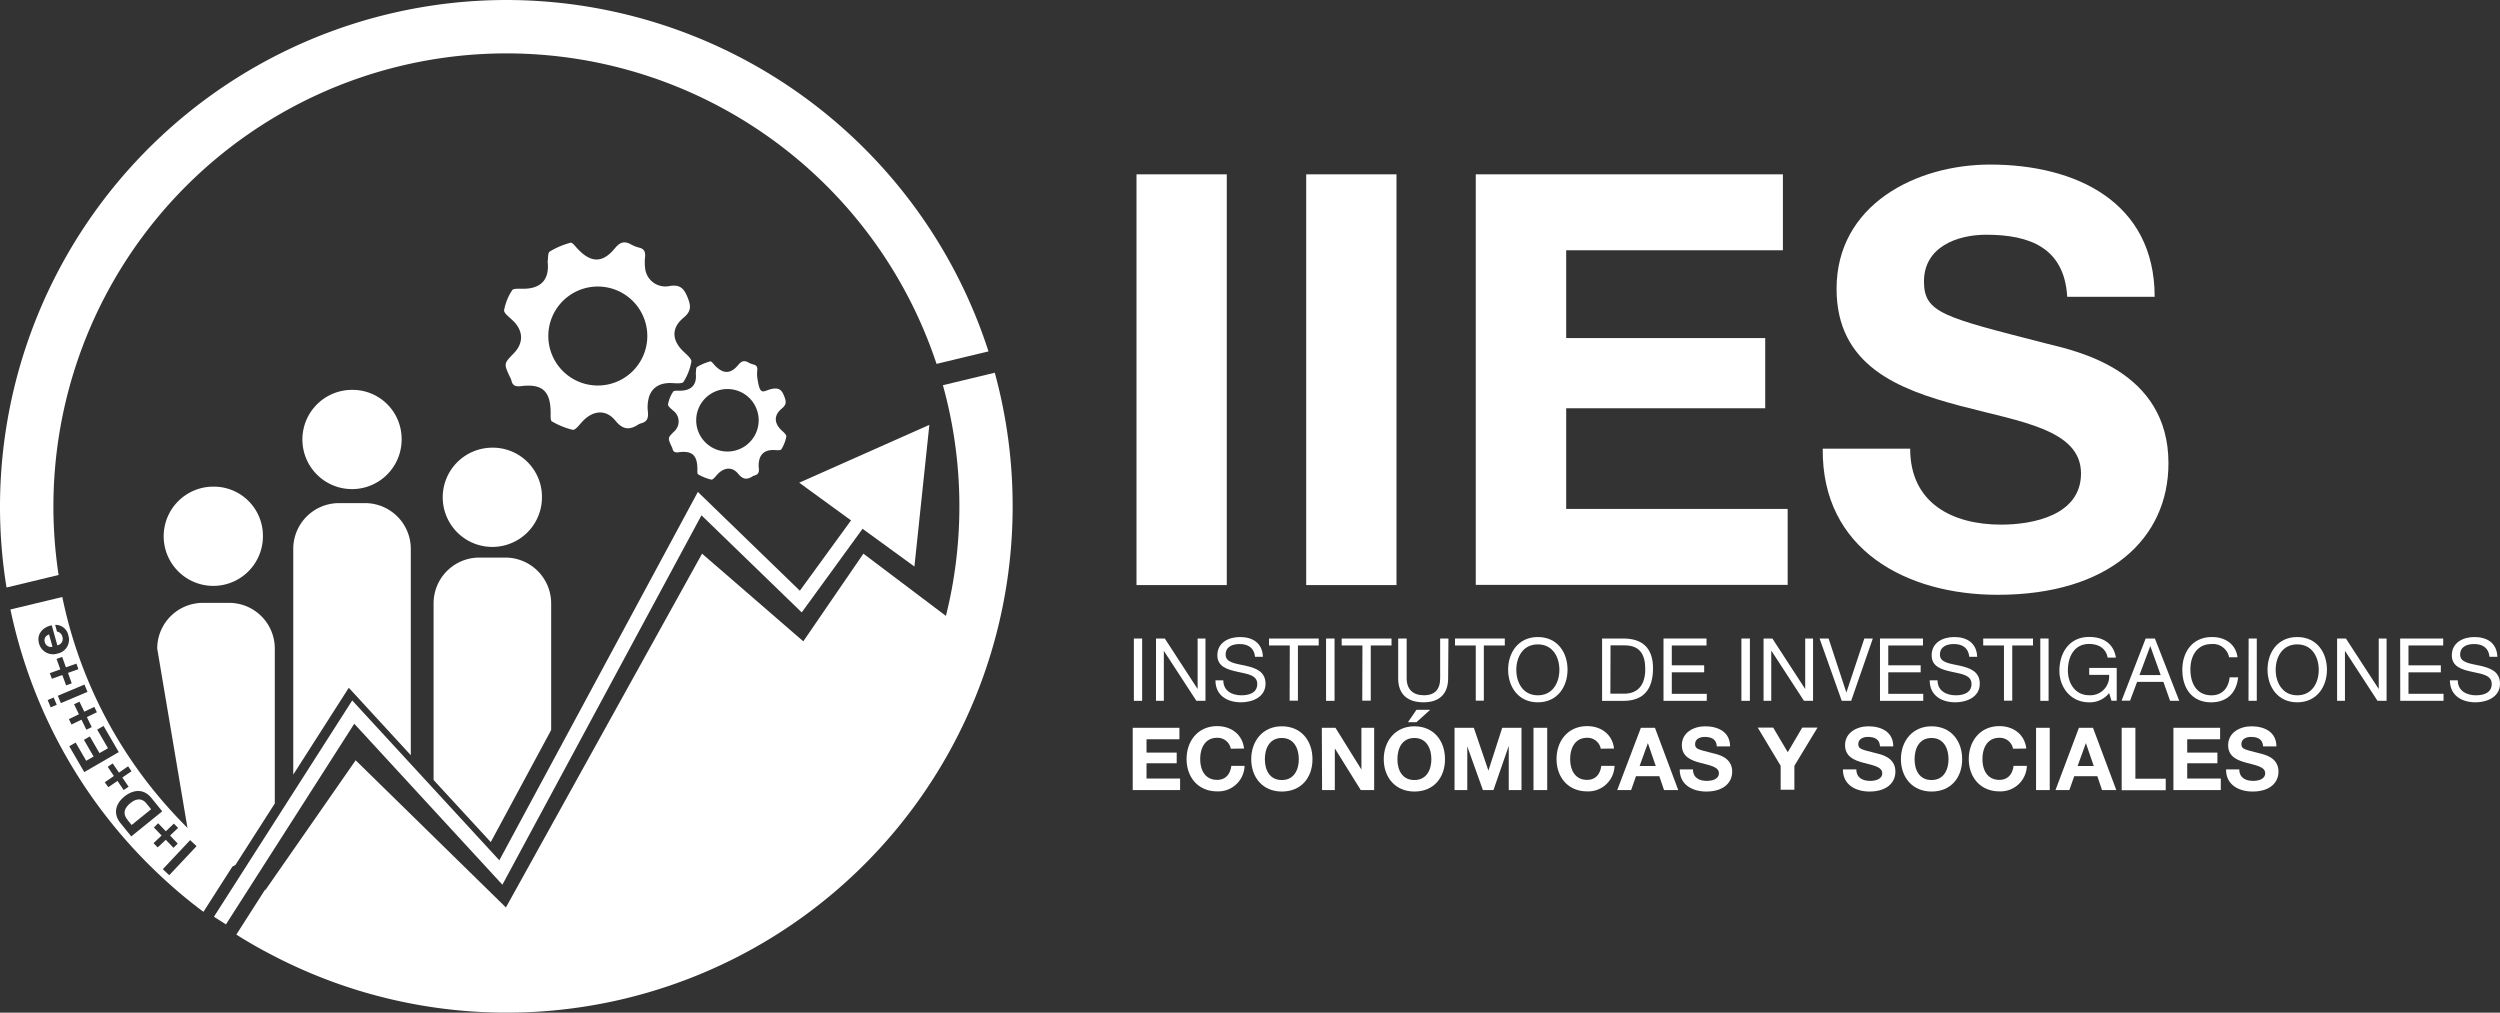 <svg id="Capa_3" data-name="Capa 3" xmlns="http://www.w3.org/2000/svg" viewBox="0 0 588.98 238.57"><rect x="0" y="0" width="588.98" height="238.57" fill="#333333" stroke="none"/><defs><style>.cls-1,.cls-2{fill:#fff;}.cls-1{fill-rule:evenodd;}</style></defs><path class="cls-1" d="M179.24,290.31c.1-.52,0-1.33.33-1.52a11.71,11.71,0,0,1,3.09-1.3c.26-.08.76.62,1.12,1,1.94,2,3.67,2,5.46-.16.73-.9,1.4-1.15,2.4-.58a4.7,4.7,0,0,0,1.21.48c.75.18.94.64.88,1.34a7.43,7.43,0,0,0,0,1.7c.66,4.71,1.35,3.1,3.52,2.69,1.55-.29,2.22.21,2.78,1.62s.63,2.07-.57,3.06c-1.89,1.57-1.75,3.44,0,5.11.46.42,1.17,1,1.11,1.45a8.64,8.64,0,0,1-1.17,3c-.18.28-1,.22-1.59.18-1.58-.09-2.9.38-3.49,1.91a5.46,5.46,0,0,0-.22,2.42c.08.87-.11,1.42-1,1.66a1.44,1.44,0,0,0-.48.2c-1.31.85-2.29.75-3.38-.59-1.41-1.75-3.36-1.55-4.94.17-.42.46-1,1.26-1.4,1.19a11.06,11.06,0,0,1-3.11-1.24c-.21-.11-.18-.79-.17-1.2,0-3.29-1.22-4.44-4.45-4-.77.1-1.25-.05-1.42-.87a3,3,0,0,0-.26-.59c-.86-1.92-.86-1.92.64-3.43a3.16,3.16,0,0,0-.19-4.9c-.49-.45-1.31-1.06-1.24-1.49a8,8,0,0,1,1.21-3c.18-.29,1-.22,1.56-.22C178.23,294.39,179.54,293,179.24,290.31Zm14.82,11.14a7.36,7.36,0,1,0-14.72-.17,7.36,7.36,0,1,0,14.72.17Z" transform="translate(-15.32 -202.35)"/><path class="cls-1" d="M144.34,264c.15-.83,0-2.1.52-2.4a18.83,18.83,0,0,1,4.89-2.07c.42-.11,1.21,1,1.78,1.57,3.08,3.22,5.81,3.23,8.65-.25,1.16-1.42,2.22-1.82,3.81-.91a7.67,7.67,0,0,0,1.91.75c1.18.28,1.49,1,1.4,2.13a12,12,0,0,0,0,2.68,4.79,4.79,0,0,0,5.57,4.27c2.46-.46,3.51.33,4.41,2.57.81,2,1,3.27-.91,4.85-3,2.48-2.77,5.44.1,8.1.71.67,1.84,1.63,1.73,2.29a13.51,13.51,0,0,1-1.85,4.74c-.27.44-1.65.34-2.51.29-2.51-.16-4.59.59-5.54,3a8.8,8.8,0,0,0-.33,3.83c.12,1.38-.18,2.25-1.56,2.63a2.67,2.67,0,0,0-.76.32c-2.08,1.34-3.63,1.18-5.35-.94-2.25-2.76-5.33-2.45-7.83.27-.68.73-1.61,2-2.22,1.89a18,18,0,0,1-4.93-2c-.33-.18-.28-1.25-.27-1.91,0-5.2-1.92-7-7-6.38-1.22.16-2-.09-2.25-1.37a4.92,4.92,0,0,0-.42-.94c-1.37-3-1.37-3,1-5.44s2.25-5.37-.3-7.76c-.76-.72-2.06-1.68-2-2.36a12.69,12.69,0,0,1,1.91-4.73c.28-.45,1.62-.34,2.48-.34C142.74,270.42,144.82,268.24,144.34,264Zm23.48,17.64a11.66,11.66,0,1,0-23.32-.25,11.66,11.66,0,1,0,23.32.25Z" transform="translate(-15.32 -202.35)"/><path class="cls-2" d="M77.26,328.42A11.69,11.69,0,1,1,65.57,317,11.56,11.56,0,0,1,77.26,328.42Z" transform="translate(-15.32 -202.35)"/><path class="cls-2" d="M74.83,323s-5.43-7.31-13-4.25A10.59,10.59,0,0,0,55.2,330.4a11.16,11.16,0,0,0,1.32,4S60.06,321.62,74.83,323Z" transform="translate(-15.32 -202.35)"/><path class="cls-2" d="M109.94,305.64A11.69,11.69,0,1,1,98.25,294.2,11.56,11.56,0,0,1,109.94,305.64Z" transform="translate(-15.32 -202.35)"/><path class="cls-2" d="M107.51,300.18s-5.43-7.31-13.05-4.24a10.59,10.59,0,0,0-6.58,11.67,10.9,10.9,0,0,0,1.32,4S92.74,298.83,107.51,300.18Z" transform="translate(-15.32 -202.35)"/><path class="cls-2" d="M143,319.27a11.69,11.69,0,1,1-11.69-11.45A11.57,11.57,0,0,1,143,319.27Z" transform="translate(-15.32 -202.35)"/><path class="cls-2" d="M140.58,313.81s-5.43-7.31-13.05-4.25A10.59,10.59,0,0,0,121,321.24a11.06,11.06,0,0,0,1.31,4S125.81,312.46,140.58,313.81Z" transform="translate(-15.32 -202.35)"/><path class="cls-2" d="M80.06,355.15v36.49l-9.27,14.48-4.23,2.4c-4-3-3.35-6.88-6.94-10.32l-7.26-43.05a10.77,10.77,0,0,1,10.78-10.77h6.14A10.76,10.76,0,0,1,80.06,355.15Z" transform="translate(-15.32 -202.35)"/><path class="cls-2" d="M112.1,331.66v48.61L97.49,364.38,84.41,384.84V331.66a10.78,10.78,0,0,1,10.78-10.78h6.14A10.78,10.78,0,0,1,112.1,331.66Z" transform="translate(-15.32 -202.35)"/><path class="cls-2" d="M145.17,344.5v29.84l-14.23,26.4-13.47-14.63V344.5a10.78,10.78,0,0,1,10.77-10.79h6.14A10.8,10.8,0,0,1,145.17,344.5Z" transform="translate(-15.32 -202.35)"/><path class="cls-2" d="M77.87,412l21.24-30.53,35.4,34.67,46.21-83.35,23.85,20.65,14.16-20.65,28,21.12s-11.2,80.66-117.78,81.77C128.92,435.69,84.48,428.05,77.87,412Z" transform="translate(-15.32 -202.35)"/><path class="cls-2" d="M134.61,202.35A119.42,119.42,0,0,0,15.32,321.64a118.12,118.12,0,0,0,1.54,19.12L23,339.29l6.13-1.48a106.74,106.74,0,0,1,206.83-49.73l6.14-1.48,6.1-1.46A119.47,119.47,0,0,0,134.61,202.35Z" transform="translate(-15.32 -202.35)"/><path class="cls-2" d="M253.89,321.64A119.23,119.23,0,0,1,78.94,427.1Q74.89,425,71,422.53l6.77-10.59c.38.25.76.49,1.15.72A106.72,106.72,0,0,0,237.46,293.1l6.12-1.47,6.1-1.47A118.87,118.87,0,0,1,253.89,321.64Z" transform="translate(-15.32 -202.35)"/><polygon class="cls-2" points="53.23 217.78 50.4 215.98 82.98 165.02 117.64 202.68 164.41 115.89 188.44 139.17 203.38 118.63 206.1 120.61 188.88 144.28 165.26 121.4 118.36 208.43 83.46 170.51 53.23 217.78"/><polygon class="cls-2" points="215.43 133.47 218.95 100.09 188.29 113.72 215.43 133.47"/><path class="cls-2" d="M283.07,243.42h21.27v96.76H283.07Z" transform="translate(-15.32 -202.35)"/><path class="cls-2" d="M323.05,243.42h21.27v96.76H323.05Z" transform="translate(-15.32 -202.35)"/><path class="cls-2" d="M363,243.42h72.36v17.89H384.3V282h46.89v16.53H384.3v23.72h52.18v17.89H363Z" transform="translate(-15.32 -202.35)"/><path class="cls-2" d="M465.34,308.06c0,12.87,10,17.89,21.42,17.89,7.45,0,18.83-2.17,18.83-12.06,0-10.44-14.5-12.2-28.73-16S448,288.54,448,270.39c0-19.79,18.7-29.27,36.18-29.27,20.19,0,38.76,8.8,38.76,31.16h-20.6c-.68-11.65-8.94-14.63-19.11-14.63-6.77,0-14.64,2.84-14.64,11,0,7.46,4.61,8.41,28.87,14.64,7.05,1.76,28.73,6.23,28.73,28.19,0,17.75-14,31-40.25,31-21.41,0-41.47-10.57-41.2-34.42Z" transform="translate(-15.32 -202.35)"/><path class="cls-2" d="M282.45,352.78h1.95v14.68h-1.95Z" transform="translate(-15.32 -202.35)"/><path class="cls-2" d="M287.67,352.78h2.07l7.73,11.9h0v-11.9h1.85v14.68h-2.14l-7.67-11.78h0v11.78h-1.85Z" transform="translate(-15.32 -202.35)"/><path class="cls-2" d="M311,357.08c-.22-2.1-1.62-3-3.64-3-1.64,0-3.29.59-3.29,2.5s2.35,2.08,4.71,2.61,4.69,1.36,4.69,4.24c0,3.12-3.07,4.38-5.74,4.38-3.29,0-6.06-1.6-6.06-5.18h1.85c0,2.46,2,3.53,4.27,3.53,1.77,0,3.73-.55,3.73-2.67s-2.35-2.36-4.69-2.88-4.71-1.19-4.71-3.88c0-3,2.65-4.3,5.33-4.3,3,0,5.28,1.42,5.4,4.65Z" transform="translate(-15.32 -202.35)"/><path class="cls-2" d="M319.18,354.42h-4.89v-1.64H326v1.64h-4.9v13h-1.95Z" transform="translate(-15.32 -202.35)"/><path class="cls-2" d="M327.73,352.78h2v14.68h-2Z" transform="translate(-15.32 -202.35)"/><path class="cls-2" d="M336.3,354.42h-4.89v-1.64h11.74v1.64h-4.89v13h-2Z" transform="translate(-15.32 -202.35)"/><path class="cls-2" d="M356.49,362.15c0,3.7-2.11,5.66-5.77,5.66s-6-1.75-6-5.66v-9.37h2v9.37c0,2.59,1.48,4,4.07,4s3.82-1.42,3.82-4v-9.37h1.95Z" transform="translate(-15.32 -202.35)"/><path class="cls-2" d="M363,354.42h-4.89v-1.64h11.73v1.64H364.9v13H363Z" transform="translate(-15.32 -202.35)"/><path class="cls-2" d="M377.62,352.43c4.67,0,7,3.7,7,7.69s-2.36,7.69-7,7.69-7-3.71-7-7.69S373,352.43,377.62,352.43Zm0,13.73c3.58,0,5.08-3.08,5.08-6s-1.5-6-5.08-6-5.07,3.08-5.07,6S374.05,366.16,377.62,366.16Z" transform="translate(-15.32 -202.35)"/><path class="cls-2" d="M392.76,352.78h5c4.52,0,7,2.26,7,7,0,4.91-2.16,7.69-7,7.69h-5Zm1.95,13H398c1.33,0,4.93-.37,4.93-5.77,0-3.5-1.29-5.62-4.89-5.62h-3.29Z" transform="translate(-15.32 -202.35)"/><path class="cls-2" d="M407.23,352.78h10.13v1.64h-8.18v4.67h7.63v1.65h-7.63v5.07h8.24v1.65H407.23Z" transform="translate(-15.32 -202.35)"/><path class="cls-2" d="M425.58,352.78h2v14.68h-2Z" transform="translate(-15.32 -202.35)"/><path class="cls-2" d="M430.8,352.78h2.08l7.73,11.9h0v-11.9h1.85v14.68h-2.14l-7.66-11.78h-.05v11.78H430.8Z" transform="translate(-15.32 -202.35)"/><path class="cls-2" d="M451.44,367.46h-2.22L444,352.78h2.12l4.19,12.73h0l4.23-12.73h2Z" transform="translate(-15.32 -202.35)"/><path class="cls-2" d="M458.23,352.78h10.13v1.64h-8.18v4.67h7.63v1.65h-7.63v5.07h8.24v1.65H458.23Z" transform="translate(-15.32 -202.35)"/><path class="cls-2" d="M479.27,357.08c-.22-2.1-1.62-3-3.63-3-1.65,0-3.29.59-3.29,2.5s2.34,2.08,4.71,2.61,4.68,1.36,4.68,4.24c0,3.12-3.06,4.38-5.73,4.38-3.29,0-6.07-1.6-6.07-5.18h1.85c0,2.46,2.06,3.53,4.28,3.53,1.77,0,3.72-.55,3.72-2.67s-2.34-2.36-4.69-2.88-4.7-1.19-4.7-3.88c0-3,2.65-4.3,5.32-4.3,3,0,5.28,1.42,5.41,4.65Z" transform="translate(-15.32 -202.35)"/><path class="cls-2" d="M487.44,354.42h-4.89v-1.64h11.73v1.64h-4.89v13h-1.95Z" transform="translate(-15.32 -202.35)"/><path class="cls-2" d="M496,352.78h1.95v14.68H496Z" transform="translate(-15.32 -202.35)"/><path class="cls-2" d="M512.21,365.63a5.75,5.75,0,0,1-4.71,2.18c-4.38,0-7-3.58-7-7.4,0-4.28,2.34-8,7-8,3.21,0,5.75,1.44,6.31,4.87h-1.95c-.39-2.22-2.18-3.22-4.36-3.22-3.56,0-5,3.08-5,6.22s1.77,5.86,5,5.86a4.43,4.43,0,0,0,4.71-4.79h-4.69v-1.64H514v7.73h-1.23Z" transform="translate(-15.32 -202.35)"/><path class="cls-2" d="M520.82,352.78H523l5.73,14.68h-2.15L525,363h-6.2l-1.65,4.42h-2Zm-1.46,8.61h5l-2.45-6.84h0Z" transform="translate(-15.32 -202.35)"/><path class="cls-2" d="M540.47,357.2a3.85,3.85,0,0,0-4.11-3.12c-3.49,0-5,2.87-5,5.94,0,3.35,1.48,6.14,5,6.14,2.57,0,4-1.81,4.24-4.23h2c-.37,3.66-2.65,5.88-6.35,5.88-4.56,0-6.79-3.38-6.79-7.65s2.43-7.73,7-7.73c3.07,0,5.59,1.65,6,4.77Z" transform="translate(-15.32 -202.35)"/><path class="cls-2" d="M545.08,352.78H547v14.68h-1.95Z" transform="translate(-15.32 -202.35)"/><path class="cls-2" d="M556.53,352.43c4.66,0,7,3.7,7,7.69s-2.37,7.69-7,7.69-7-3.71-7-7.69S551.86,352.43,556.53,352.43Zm0,13.73c3.57,0,5.07-3.08,5.07-6s-1.5-6-5.07-6-5.08,3.08-5.08,6S553,366.16,556.53,366.16Z" transform="translate(-15.32 -202.35)"/><path class="cls-2" d="M565.92,352.78H568l7.73,11.9h0v-11.9h1.85v14.68h-2.14l-7.67-11.78h0v11.78h-1.85Z" transform="translate(-15.32 -202.35)"/><path class="cls-2" d="M580.78,352.78h10.14v1.64h-8.18v4.67h7.62v1.65h-7.62v5.07H591v1.65h-10.2Z" transform="translate(-15.32 -202.35)"/><path class="cls-2" d="M601.83,357.08c-.22-2.1-1.62-3-3.63-3-1.65,0-3.29.59-3.29,2.5s2.34,2.08,4.71,2.61,4.68,1.36,4.68,4.24c0,3.12-3.06,4.38-5.74,4.38-3.28,0-6.06-1.6-6.06-5.18h1.85c0,2.46,2.06,3.53,4.28,3.53,1.76,0,3.72-.55,3.72-2.67s-2.35-2.36-4.69-2.88-4.71-1.19-4.71-3.88c0-3,2.66-4.3,5.33-4.3,3,0,5.28,1.42,5.4,4.65Z" transform="translate(-15.32 -202.35)"/><path class="cls-2" d="M282.18,373.81h11v2.71h-7.75v3.14h7.11v2.51h-7.11v3.6h7.91v2.71H282.18Z" transform="translate(-15.32 -202.35)"/><path class="cls-2" d="M305.29,378.74a3.18,3.18,0,0,0-3.21-2.57c-2.9,0-4,2.47-4,5s1.09,4.91,4,4.91c2,0,3.08-1.36,3.33-3.29h3.12a6.19,6.19,0,0,1-6.45,6c-4.54,0-7.21-3.39-7.21-7.62s2.67-7.75,7.21-7.75c3.23,0,5.94,1.89,6.33,5.28Z" transform="translate(-15.32 -202.35)"/><path class="cls-2" d="M317.31,373.46c4.55,0,7.22,3.39,7.22,7.75s-2.67,7.62-7.22,7.62-7.21-3.39-7.21-7.62S312.77,373.46,317.31,373.46Zm0,12.66c2.9,0,4-2.47,4-4.91s-1.09-5-4-5-4,2.47-4,5S314.41,386.12,317.31,386.12Z" transform="translate(-15.32 -202.35)"/><path class="cls-2" d="M326.73,373.81h3.21l6.12,9.84h0v-9.84h3v14.67H335.9l-6.11-9.82h0v9.82h-3Z" transform="translate(-15.32 -202.35)"/><path class="cls-2" d="M348.54,373.46c4.54,0,7.21,3.39,7.21,7.75s-2.67,7.62-7.21,7.62-7.22-3.39-7.22-7.62S344,373.46,348.54,373.46Zm0,12.66c2.9,0,4-2.47,4-4.91s-1.09-5-4-5-4,2.47-4,5S345.64,386.12,348.54,386.12Zm.49-13.63h-2l2-2.92h3.23Z" transform="translate(-15.32 -202.35)"/><path class="cls-2" d="M358,373.81h4.54l3.44,10.09h0l3.25-10.09h4.54v14.67h-3v-10.4h0l-3.6,10.4h-2.49L361,378.19h0v10.29h-3Z" transform="translate(-15.32 -202.35)"/><path class="cls-2" d="M376.6,373.81h3.23v14.67H376.6Z" transform="translate(-15.32 -202.35)"/><path class="cls-2" d="M392.45,378.74a3.18,3.18,0,0,0-3.21-2.57c-2.9,0-4,2.47-4,5s1.09,4.91,4,4.91c2,0,3.08-1.36,3.33-3.29h3.12a6.19,6.19,0,0,1-6.45,6c-4.54,0-7.21-3.39-7.21-7.62s2.67-7.75,7.21-7.75c3.23,0,5.94,1.89,6.33,5.28Z" transform="translate(-15.32 -202.35)"/><path class="cls-2" d="M401.9,373.81h3.31l5.49,14.67h-3.35l-1.11-3.27h-5.49l-1.15,3.27h-3.27Zm-.3,9h3.8l-1.85-5.39h0Z" transform="translate(-15.32 -202.35)"/><path class="cls-2" d="M414.17,383.61c0,2,1.53,2.71,3.25,2.71,1.13,0,2.86-.32,2.86-1.82s-2.2-1.86-4.36-2.43-4.37-1.42-4.37-4.17c0-3,2.83-4.44,5.48-4.44,3.07,0,5.88,1.33,5.88,4.73h-3.12c-.1-1.77-1.36-2.23-2.9-2.23-1,0-2.22.44-2.22,1.67s.7,1.27,4.38,2.22c1.07.27,4.36.95,4.36,4.27,0,2.7-2.12,4.71-6.11,4.71-3.25,0-6.29-1.6-6.25-5.22Z" transform="translate(-15.32 -202.35)"/><path class="cls-2" d="M434.83,382.77l-5.4-9h3.64l3.43,5.79,3.41-5.79h3.6l-5.45,9v5.63h-3.23Z" transform="translate(-15.32 -202.35)"/><path class="cls-2" d="M452.66,383.61c0,2,1.52,2.71,3.25,2.71,1.13,0,2.85-.32,2.85-1.82s-2.2-1.86-4.36-2.43S450,380.65,450,377.9c0-3,2.83-4.44,5.49-4.44,3.06,0,5.87,1.33,5.87,4.73h-3.12c-.1-1.77-1.36-2.23-2.9-2.23-1,0-2.22.44-2.22,1.67s.7,1.27,4.38,2.22c1.07.27,4.36.95,4.36,4.27,0,2.7-2.12,4.71-6.11,4.71-3.25,0-6.29-1.6-6.25-5.22Z" transform="translate(-15.32 -202.35)"/><path class="cls-2" d="M470.38,373.46c4.54,0,7.21,3.39,7.21,7.75s-2.67,7.62-7.21,7.62-7.22-3.39-7.22-7.62S465.84,373.46,470.38,373.46Zm0,12.66c2.9,0,4-2.47,4-4.91s-1.09-5-4-5-4,2.47-4,5S467.48,386.12,470.38,386.12Z" transform="translate(-15.32 -202.35)"/><path class="cls-2" d="M489.58,378.74a3.18,3.18,0,0,0-3.21-2.57c-2.9,0-4,2.47-4,5s1.09,4.91,4,4.91c2,0,3.08-1.36,3.33-3.29h3.13a6.2,6.2,0,0,1-6.46,6c-4.54,0-7.22-3.39-7.22-7.62s2.68-7.75,7.22-7.75c3.23,0,5.94,1.89,6.33,5.28Z" transform="translate(-15.32 -202.35)"/><path class="cls-2" d="M495,373.81h3.22v14.67H495Z" transform="translate(-15.32 -202.35)"/><path class="cls-2" d="M505.1,373.81h3.31l5.49,14.67h-3.36l-1.11-3.27H504l-1.16,3.27h-3.26Zm-.31,9h3.8l-1.85-5.39h0Z" transform="translate(-15.32 -202.35)"/><path class="cls-2" d="M515.17,373.81h3.23v12h7.15v2.71H515.17Z" transform="translate(-15.32 -202.35)"/><path class="cls-2" d="M527.36,373.81h11v2.71h-7.75v3.14h7.11v2.51h-7.11v3.6h7.91v2.71H527.36Z" transform="translate(-15.32 -202.35)"/><path class="cls-2" d="M542.88,383.61c0,2,1.52,2.71,3.25,2.71,1.13,0,2.85-.32,2.85-1.82s-2.2-1.86-4.35-2.43-4.38-1.42-4.38-4.17c0-3,2.84-4.44,5.49-4.44,3.06,0,5.88,1.33,5.88,4.73h-3.13c-.1-1.77-1.35-2.23-2.9-2.23-1,0-2.22.44-2.22,1.67s.7,1.27,4.38,2.22c1.07.27,4.36.95,4.36,4.27,0,2.7-2.12,4.71-6.1,4.71-3.25,0-6.3-1.6-6.25-5.22Z" transform="translate(-15.32 -202.35)"/><path class="cls-2" d="M26.87,351.79c-.86.43-1.23.95-1,1.83a1.48,1.48,0,0,0,1.81,1.1Z" transform="translate(-15.32 -202.35)"/><path class="cls-2" d="M46.1,391.5c-1.47,1.2-2,2.47-.7,4.06l.93,1.15L50.92,393l-1.16-1.43C49,390.62,47.72,390.2,46.1,391.5Z" transform="translate(-15.32 -202.35)"/><path class="cls-2" d="M52.36,389.59A106.59,106.59,0,0,1,30,343l-6.12,1.47-6.1,1.47a119.29,119.29,0,0,0,34.56,62,115.69,115.69,0,0,0,10.91,9.23l6.78-10.6A108.1,108.1,0,0,1,52.36,389.59ZM33.8,360l-2.46.88.88,2.46-1.32.48L30,361.38l-2.46.88-.48-1.32,2.47-.89-.89-2.46,1.33-.48.88,2.46,2.47-.88Zm-9.29-6.08c-.62-2.23.95-3.83,3-4.26l1.32,4.72A1.54,1.54,0,0,0,30,352.32a1.52,1.52,0,0,0-1.25-1.17l-.44-1.59A3.06,3.06,0,0,1,31.41,352a3.32,3.32,0,0,1-2.5,4.31A3.42,3.42,0,0,1,24.51,353.94ZM27.27,369l-.72-1.73,1.42-.59.72,1.72Zm1.67-2.73,6.27-2.64.73,1.72L29.66,368Zm3.83,2,1.27-.61,1.14,2.36,2.35-1.13.62,1.26-2.36,1.14,1.14,2.36-1.27.61-1.14-2.36-2.36,1.14-.61-1.27,2.36-1.14Zm-1.13,9.89,1.5-.87,2.49,4.29,1.74-1-2.28-3.93,1.39-.81,2.28,3.94,2-1.16-2.54-4.38,1.5-.87,3.58,6.17-8.13,4.71ZM40,386.65l2.15-1.48L40.7,383l1.17-.79,1.48,2.16,2.15-1.49.8,1.17-2.16,1.48,1.48,2.16-1.16.79L43,386.33l-2.16,1.48Zm6.25,12.75-2.55-3.14c-1.54-1.89-1.5-4.27.92-6.24,2.11-1.71,4.57-1.9,6.37.32l2.55,3.15ZM51.49,401l1.9-1.81-1.81-1.89,1-1,1.81,1.89,1.89-1.8,1,1-1.89,1.81,1.8,1.89-1,1-1.81-1.89L52.47,402Zm3.7,7.54-1.51-1.42,6.44-6.84,1.51,1.42Z" transform="translate(-15.32 -202.35)"/></svg>